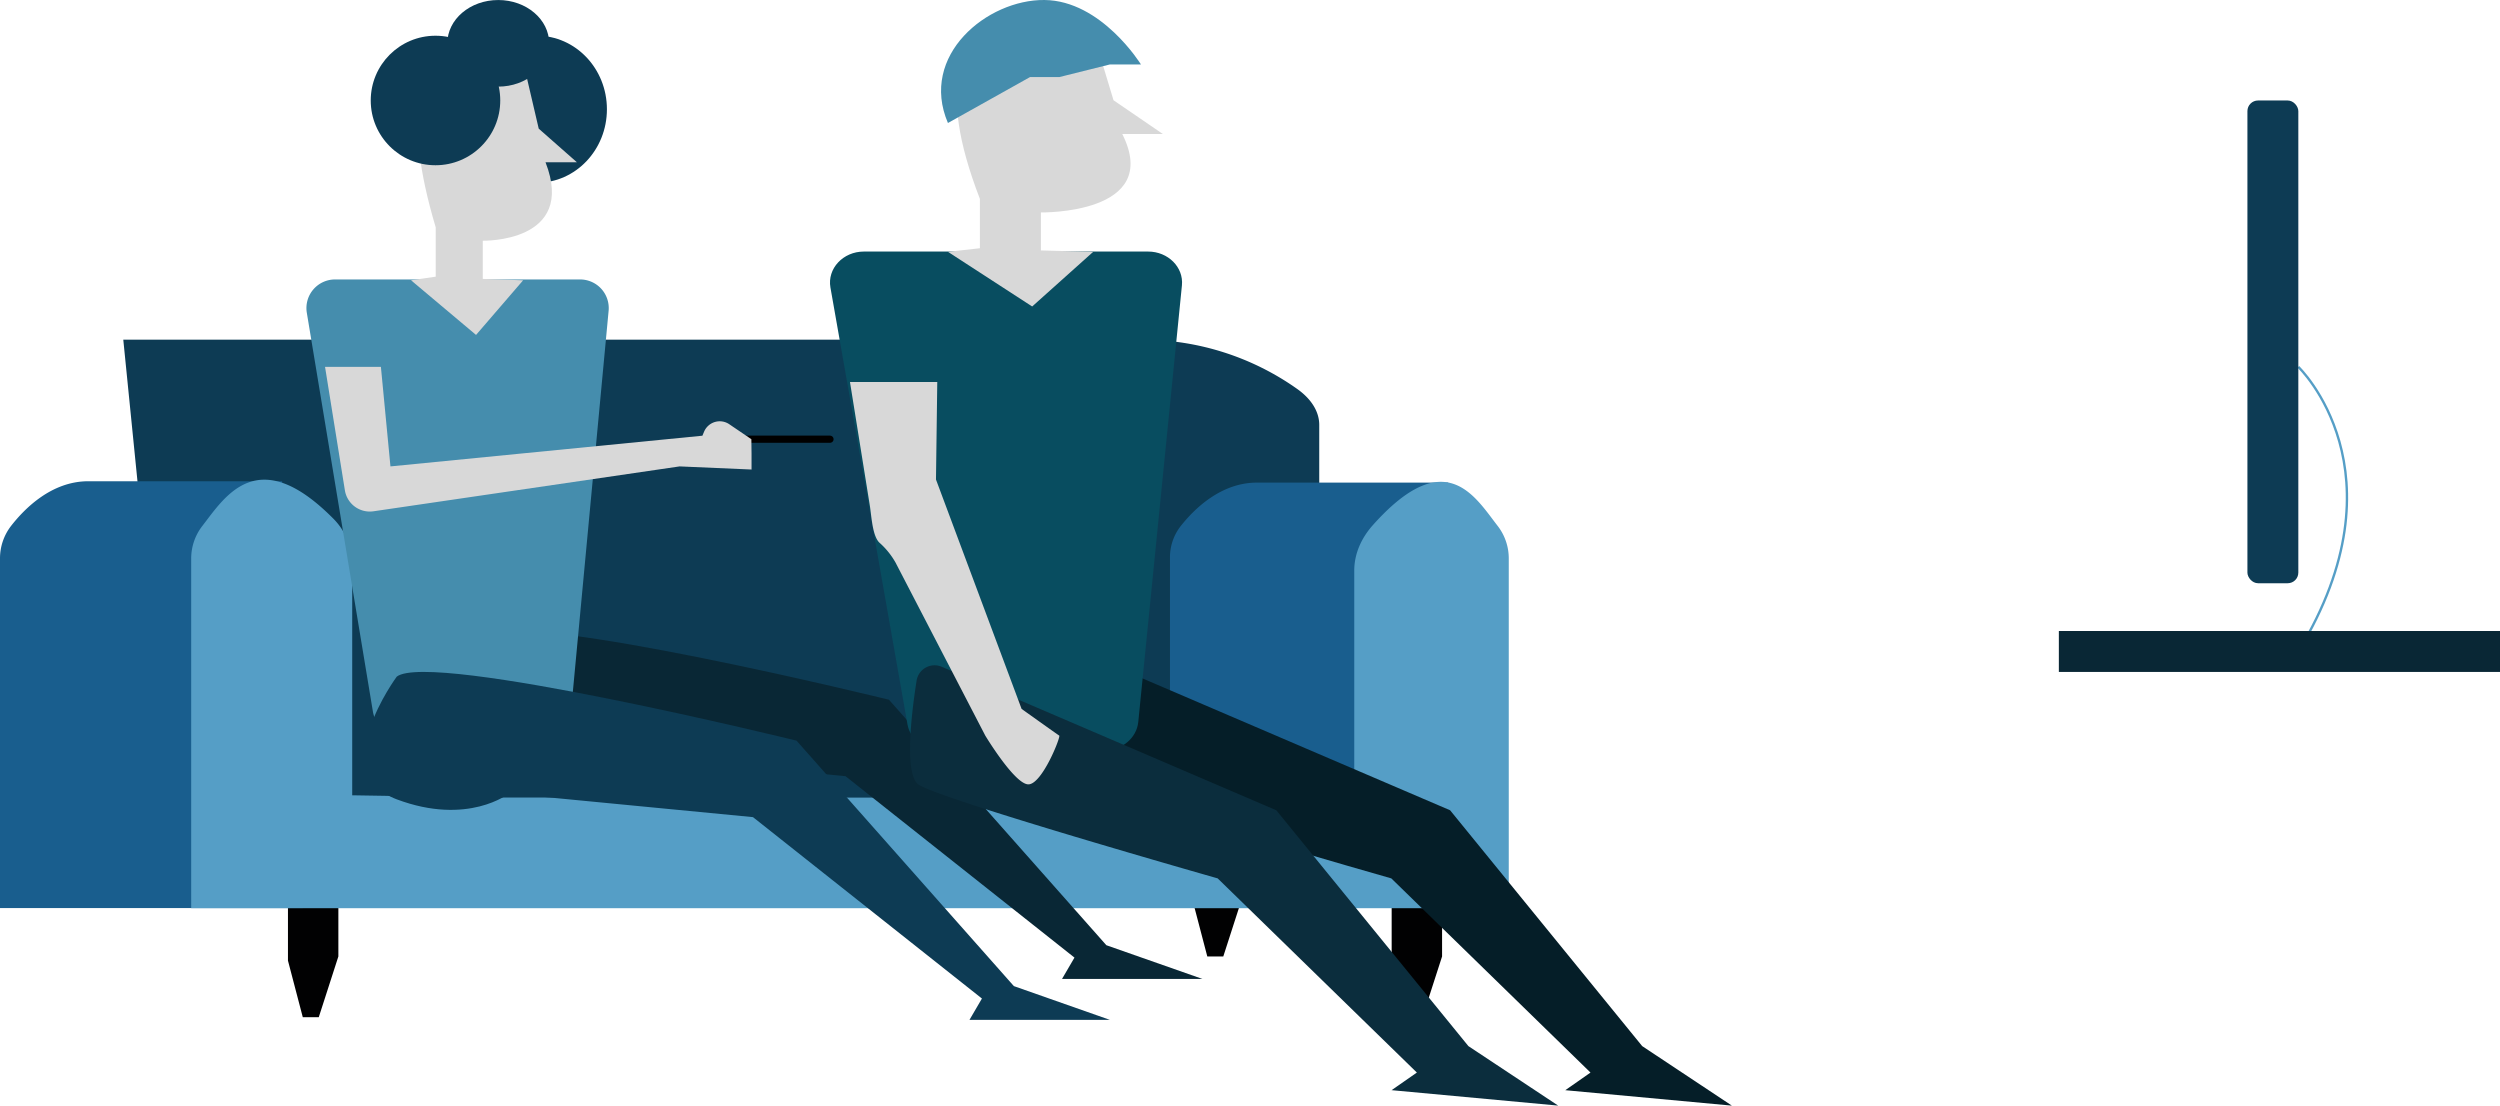<svg xmlns="http://www.w3.org/2000/svg" viewBox="0 0 1047.38 463.2"><defs><style>.cls-1{fill:#010102;}.cls-2{fill:#0d3b54;}.cls-3{fill:#195e8e;}.cls-4{fill:#559ec6;}.cls-5{fill:#1d1d1b;stroke:#000;stroke-linecap:round;stroke-width:3px;}.cls-12,.cls-5{stroke-miterlimit:10;}.cls-6{fill:#092735;}.cls-7{fill:#458dad;}.cls-8{fill:#d8d8d8;}.cls-9{fill:#051e28;}.cls-10{fill:#084d60;}.cls-11{fill:#0b2d3d;}.cls-12{fill:none;stroke:#559ec6;}</style></defs><title>Asset 2</title><g id="Layer_2" data-name="Layer 2"><g id="Layer_1-2" data-name="Layer 1"><polygon class="cls-1" points="120.64 375.26 120.64 402.45 126.85 426.15 133.55 426.15 141.76 400.71 141.76 375.26 120.64 375.26"/><polygon class="cls-1" points="583.04 375.26 583.04 402.45 589.25 426.15 595.95 426.15 604.16 400.71 604.16 375.26 583.04 375.26"/><polygon class="cls-1" points="499.59 349.81 499.59 377 505.8 400.71 512.5 400.71 520.71 375.26 520.71 349.81 499.59 349.81"/><path class="cls-2" d="M71.41,339.46H552.7V178c0-5.45-3.2-10.77-9.27-15.07a112.19,112.19,0,0,0-64-20.62H51.65Z"/><path class="cls-3" d="M126.85,380.45H0V234a22.22,22.22,0,0,1,4.64-13.67c5.87-7.52,17-18.58,32.09-18.71h81.46Z"/><path class="cls-3" d="M615.23,375.26H490.16V233.53a21.21,21.21,0,0,1,4.58-13.23c5.78-7.28,16.79-18,31.63-18.11h80.32Z"/><path class="cls-4" d="M206.09,334.14l-58.53-.95V236.43a27.1,27.1,0,0,0-7.77-19c-31.79-32.16-45.45-9.42-55,2.89A22.22,22.22,0,0,0,80.1,234v146.5h552V234a22.23,22.23,0,0,0-4.65-13.67c-9.6-12.31-21.91-34.38-52.31-.3-4.74,5.31-7.77,11.93-7.77,19v96.76l-46.49-1.64Z"/><line class="cls-5" x1="302.17" y1="184.01" x2="347.73" y2="184.01"/><ellipse class="cls-2" cx="224.96" cy="45.77" rx="29.31" ry="30.81"/><path class="cls-6" d="M205,266.32s-29.81,40.24,0,51.42,46.94-2.43,46.94-2.43l102.29,9.88,95.92,76-5.22,8.95h58.87L463.51,396,372.43,293.15S219.11,255.46,205,266.32Z"/><path class="cls-7" d="M227.11,308.2h-58.8a12.13,12.13,0,0,1-12.07-10L128.51,130.85a12,12,0,0,1,12.07-13.77H242.83A12,12,0,0,1,255,130L239.28,297.4A12.09,12.09,0,0,1,227.11,308.2Z"/><path class="cls-2" d="M166.23,283.47s-29.81,40.24,0,51.42,46.94-2.43,46.94-2.43l102.29,9.88,95.92,76-5.22,8.94H465l-40.24-14.15L333.71,310.3S180.38,272.61,166.23,283.47Z"/><path class="cls-8" d="M314.86,190.1v6.61l-30.14-1.31L156.49,214.2a10.57,10.57,0,0,1-12-8.78l-8.31-51.71h23.4l4,41.69,130.69-12.86.72-1.71a7.11,7.11,0,0,1,10.54-3.1l9.26,6.28"/><path class="cls-8" d="M172.21,117.43l27.23,22.89,19.72-22.89-16.9-.58v-16s39.44.94,26.29-32.86H241.7l-16-14.09-6.57-28.17S153.43-2.41,182.54,95.25v20.66Z"/><circle class="cls-2" cx="182.45" cy="42.1" r="27.13"/><ellipse class="cls-2" cx="208.74" cy="18.15" rx="21.33" ry="18.14"/><path class="cls-9" d="M458.44,275.56s-9.25,47-.93,53.07S582.89,368,582.89,368l83.45,81.35-10.56,7.39,69.8,6.47L688,438.27l-80.48-98.81Z"/><path class="cls-10" d="M462.66,314.38H394.23c-7,0-12.94-4.63-14.05-10.93l-32.27-183c-1.39-7.9,5.29-15.06,14-15.06H481c8.37,0,14.93,6.56,14.17,14.17l-18.3,183C476.15,309.26,470,314.38,462.66,314.38Z"/><path class="cls-11" d="M394.58,279.36A7.63,7.63,0,0,0,384,285.2c-2.21,14.09-5.17,39.1.74,43.43C393.09,334.72,510.15,368,510.15,368l83.45,81.35L583,456.73l69.8,6.47-37.61-24.93-80.48-98.81Z"/><path class="cls-8" d="M428,297l-35.87-96.1.54-40.85H356.1l8.31,51.72c.73,4.52,1.08,12.74,4,15.56a32.46,32.46,0,0,1,6.75,8.31l37.62,72.54s12.32,20.43,18.06,20.43,13.65-20,12.93-20.43S428,297,428,297Z"/><path class="cls-8" d="M397.14,105.5l35.29,22.9L458,105.5l-21.91-.58V89s51.12.94,34.08-32.87h17L466.51,42,458,13.83S372.8-14.34,410.53,83.32V104Z"/><path class="cls-7" d="M397.14,51.53l34.41-19.25h12.3L465,27h13S461.5.23,437.56,0,385,23.16,397.14,51.53Z"/><path class="cls-12" d="M962.89,153.71s45.84,43.74,0,119.22"/><rect class="cls-6" x="862.56" y="264.36" width="184.82" height="17.15"/><rect class="cls-2" x="941.56" y="42.1" width="21.33" height="202.25" rx="4.45" ry="4.45"/></g></g></svg>